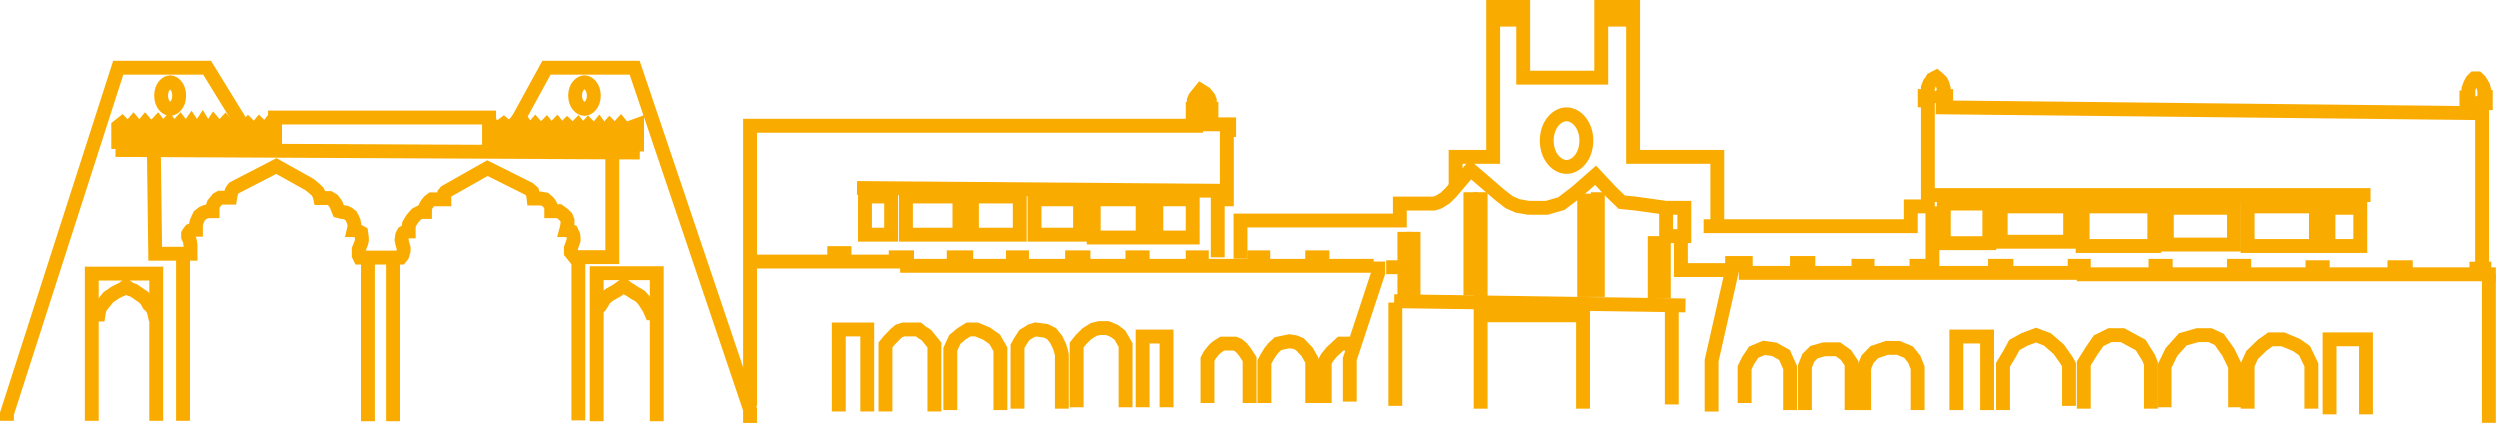 <svg width="277" height="47" viewBox="0 0 277 47" fill="none" xmlns="http://www.w3.org/2000/svg">
<path d="M0.769 46.624V45.83L13.1 7.508H22.95L27.086 14.238M57.013 13.957L60.547 7.508H70.322L83.105 45.362V46.858" stroke="#F9AB00" stroke-width="1.537"/>
<path d="M72.766 46.671V30.268H66.111V46.671" stroke="#F9AB00" stroke-width="1.537"/>
<path d="M64.081 28.818L64.081 46.577" stroke="#F9AB00" stroke-width="1.537"/>
<path d="M67.84 16.995V28.491H63.667L63.254 27.977V27.463L63.479 26.855L63.554 26.622V26.341L63.517 26.061L63.329 25.64L63.066 25.547L62.878 25.5H62.727L62.802 25.22L62.878 24.752V24.425L62.727 24.051L62.389 23.724L61.938 23.397H61.524H61.073V22.977L60.96 22.696L60.772 22.416L60.396 22.088L59.907 21.995H59.118L59.08 21.668L58.968 21.247L58.592 20.92L54.005 18.63L49.38 21.247L49.23 21.434V22.088H48.29H47.839L47.538 22.322L47.275 22.649L47.087 23.023V23.35V23.491H46.598L46.41 23.584L46.147 23.724L45.846 24.051L45.621 24.332L45.32 24.846L45.282 25.266V25.5V25.64H44.944L44.719 25.78L44.568 26.061L44.493 26.575L44.568 26.949L44.719 27.463V27.79L44.568 28.304L44.38 28.538H39.869L39.756 28.304V27.977V27.603L39.869 27.323L40.019 26.949L40.094 26.668V26.341L40.019 25.78L39.756 25.64L39.342 25.5H39.192L39.267 25.173V24.893L39.192 24.519L39.041 24.192L38.891 23.911L38.59 23.677L38.29 23.537L37.914 23.491L37.538 23.397L37.425 23.117L37.237 22.649L36.898 22.182L36.523 21.948H35.47L35.395 21.621L35.207 21.247L34.868 20.92L34.304 20.453L30.62 18.397L25.92 20.827L25.77 21.014L25.657 21.201L25.544 21.668L25.507 21.902H25.093H24.379L24.116 22.042L23.89 22.322L23.665 22.603L23.552 22.93V23.21V23.397H23.101L22.725 23.491L22.424 23.631L22.085 23.911L21.935 24.238L21.785 24.565L21.71 24.893V25.22V25.453H21.409L21.108 25.547L20.958 25.734L20.845 25.921V26.248L21.033 26.668L21.108 27.136V28.117H17.198L17.048 16.667" stroke="#F9AB00" stroke-width="1.537"/>
<path d="M12.799 16.621L70.886 16.901" stroke="#F9AB00" stroke-width="1.537"/>
<path d="M30.47 16.668V13.022H54.193V16.761" stroke="#F9AB00" stroke-width="1.537"/>
<path d="M40.771 28.538V46.67" stroke="#F9AB00" stroke-width="1.537"/>
<path d="M43.553 28.538V46.67" stroke="#F9AB00" stroke-width="1.537"/>
<path d="M20.281 28.258V46.624" stroke="#F9AB00" stroke-width="1.537"/>
<path d="M17.311 46.625V30.315H10.168V46.625" stroke="#F9AB00" stroke-width="1.537"/>
<path d="M10.168 34.847H10.919L10.995 34.38L11.145 34.006L11.371 33.725L11.746 33.258L12.01 32.931L12.423 32.651L12.762 32.417L13.213 32.183L13.551 32.043L13.965 31.716L14.416 32.043L14.829 32.183L15.168 32.417L15.506 32.651L15.92 32.931L16.221 33.258L16.484 33.725L16.784 34.006L17.01 34.38L17.123 34.847H17.311" stroke="#F9AB00" stroke-width="1.537"/>
<path d="M72.728 34.706H72.164L71.939 34.192L71.675 33.772L71.375 33.304L70.961 32.837L70.585 32.603L70.247 32.416L69.908 32.183L69.57 31.996L69.119 31.622L68.743 31.902L68.367 32.183L67.953 32.416L67.615 32.603L67.277 32.837L66.976 33.117L66.75 33.491L66.487 33.912L66.374 34.005H66.111" stroke="#F9AB00" stroke-width="1.537"/>
<path d="M54.576 13.881L54.219 14.217V15.689H54.973V14.217L54.576 13.881Z" stroke="#F9AB00" stroke-width="1.537"/>
<path d="M55.807 13.747L55.296 14.127V15.69H56.266V14.127L55.807 13.747Z" stroke="#F9AB00" stroke-width="1.537"/>
<path d="M56.9 13.817L56.524 14.237V15.686H57.238V14.237L56.9 13.817Z" stroke="#F9AB00" stroke-width="1.537"/>
<path d="M57.614 14.377V15.686H58.517V14.377L58.141 13.817L57.614 14.377Z" stroke="#F9AB00" stroke-width="1.537"/>
<path d="M58.855 14.378V15.639H59.757V14.378L59.306 13.864L58.855 14.378Z" stroke="#F9AB00" stroke-width="1.537"/>
<path d="M60.096 14.378V15.639H60.923V14.378L60.547 13.91L60.096 14.378Z" stroke="#F9AB00" stroke-width="1.537"/>
<path d="M61.261 14.331V15.639H62.088V14.331L61.712 13.864L61.261 14.331Z" stroke="#F9AB00" stroke-width="1.537"/>
<path d="M62.426 14.331V15.639H63.291V14.331L62.84 13.91L62.426 14.331Z" stroke="#F9AB00" stroke-width="1.537"/>
<path d="M64.457 15.733H63.63V14.331L64.043 13.91L64.457 14.425V15.733Z" stroke="#F9AB00" stroke-width="1.537"/>
<path d="M65.171 13.91L64.795 14.331V15.733H65.585V14.331L65.171 13.91Z" stroke="#F9AB00" stroke-width="1.537"/>
<path d="M14.002 14.191V15.734H13.1V14.005L13.514 13.677L14.002 14.191Z" stroke="#F9AB00" stroke-width="1.537"/>
<path d="M14.341 14.167V15.779H15.245V14.167L14.793 13.63L14.341 14.167Z" stroke="#F9AB00" stroke-width="1.537"/>
<path d="M15.622 14.167V15.779H16.527V14.167L16.074 13.63L15.622 14.167Z" stroke="#F9AB00" stroke-width="1.537"/>
<path d="M16.979 14.167V15.779H17.883V14.167L17.469 13.63L16.979 14.167Z" stroke="#F9AB00" stroke-width="1.537"/>
<path d="M18.222 14.167V15.779H19.127V14.167L18.712 13.63L18.222 14.167Z" stroke="#F9AB00" stroke-width="1.537"/>
<path d="M19.466 14.167V15.779H20.37V14.167L19.956 13.63L19.466 14.167Z" stroke="#F9AB00" stroke-width="1.537"/>
<path d="M20.71 14.314V15.826H21.652V14.314L21.2 13.63L20.71 14.314Z" stroke="#F9AB00" stroke-width="1.537"/>
<path d="M21.991 14.314V15.92H22.858V14.314L22.443 13.63L21.991 14.314Z" stroke="#F9AB00" stroke-width="1.537"/>
<path d="M23.235 14.314V15.92H24.139V14.167L23.687 13.63L23.235 14.314Z" stroke="#F9AB00" stroke-width="1.537"/>
<path d="M24.478 14.167V15.92H25.42V14.167L24.968 13.63L24.478 14.167Z" stroke="#F9AB00" stroke-width="1.537"/>
<path d="M25.797 14.314V15.92H26.626V14.314L26.249 13.825L25.797 14.314Z" stroke="#F9AB00" stroke-width="1.537"/>
<path d="M27.041 14.314V15.92H27.983V14.314L27.493 13.825L27.041 14.314Z" stroke="#F9AB00" stroke-width="1.537"/>
<path d="M28.322 14.314V15.92H29.227V14.314L28.737 13.825L28.322 14.314Z" stroke="#F9AB00" stroke-width="1.537"/>
<path d="M29.453 14.314V15.92H30.47V14.314L29.829 13.825L29.453 14.314Z" stroke="#F9AB00" stroke-width="1.537"/>
<path d="M66.374 13.957L65.998 14.425V15.78H66.713V14.425L66.374 13.957Z" stroke="#F9AB00" stroke-width="1.537"/>
<path d="M67.54 13.957L67.126 14.425V15.827H67.991V14.425L67.54 13.957Z" stroke="#F9AB00" stroke-width="1.537"/>
<path d="M68.781 13.817L68.404 14.237V15.966H69.119V14.237L68.781 13.817Z" stroke="#F9AB00" stroke-width="1.537"/>
<path d="M64.758 9.119C65.182 9.119 65.794 9.615 65.794 10.593C65.794 11.572 65.182 12.068 64.758 12.068C64.333 12.068 63.722 11.572 63.722 10.593C63.722 9.614 64.333 9.119 64.758 9.119Z" stroke="#F9AB00" stroke-width="1.537"/>
<path d="M18.852 9.119C19.243 9.119 19.851 9.598 19.851 10.593C19.851 11.589 19.243 12.068 18.852 12.068C18.461 12.068 17.854 11.588 17.854 10.593C17.854 9.598 18.461 9.119 18.852 9.119Z" stroke="#F9AB00" stroke-width="1.537"/>
<path d="M70.585 16.013V13.864L69.683 14.191V16.013H70.585Z" stroke="#F9AB00" stroke-width="1.537"/>
<path d="M161.28 20.674V17.382H165.441V0.769H165.945V2.179H166.323V0.769H166.828V2.179H167.332V0.769H167.836V2.179H168.231V0.769H168.77V8.605H177.419V0.769H178.05V2.179H178.491V0.769H178.995V2.179H179.437V0.769H180.067V2.179H180.445V0.769H180.95V17.382H190.28V25.062" stroke="#F9AB00" stroke-width="1.537"/>
<path d="M188.767 25.063H211.715V22.869H213.607V11.427V11.114H213.257V10.643H213.733V10.487L213.607 10.33V10.137V9.703L213.801 9.209L214.004 8.956L214.111 8.763L214.547 8.534L214.819 8.763L215.091 9.04L215.246 9.378L215.362 9.799V10.306L215.158 10.487V10.643H215.634V11.114H215.246V11.427V11.897L273.625 12.524V11.427H273.276V10.8H273.499V10.643V10.33V9.86L273.703 9.309L273.918 8.919L274.15 8.689H274.511L274.76 8.919L275.138 9.546L275.264 10.017V10.33V10.749H275.427V11.427H275.012V12.211V29.602" stroke="#F9AB00" stroke-width="1.537"/>
<path d="M191.919 29.922V29.138H193.433V30.235H199.107V29.138H200.115H200.367V30.235H205.915V29.451H206.924V30.235H212.346V29.451H213.607V30.235H221.046V29.451H222.307V30.235H229.872V29.451H230.881V30.392H238.825V29.451H239.959V30.392H247.525V29.451H248.659V30.392H256.225V29.608H257.36V30.392H265.303V29.608H266.564V30.392H274.382V29.765H275.264V30.392H275.769V30.862" stroke="#F9AB00" stroke-width="1.537"/>
<path d="M137.449 28.668V24.436H155.101V22.555H158.884L159.388 22.399L160.145 21.928L160.775 21.302L162.919 18.794L166.197 21.615L167.206 22.399L168.123 22.805L169.349 23.026H171.383L173.006 22.555L174.645 21.302L176.789 19.421L178.554 21.302L179.689 22.399L181.202 22.555L184.606 23.026M184.606 23.026H186.624V26.16H184.606V23.026ZM184.354 26.317V33.056" stroke="#F9AB00" stroke-width="1.537"/>
<path d="M183.345 26.16C183.345 26.536 183.345 30.914 183.345 33.056" stroke="#F9AB00" stroke-width="1.537"/>
<path d="M177.041 21.301V32.899" stroke="#F9AB00" stroke-width="1.537"/>
<path d="M175.528 32.9V21.458" stroke="#F9AB00" stroke-width="1.537"/>
<path d="M164.054 21.301V32.899" stroke="#F9AB00" stroke-width="1.537"/>
<path d="M162.919 21.301V32.742" stroke="#F9AB00" stroke-width="1.537"/>
<path d="M156.615 25.69V33.057" stroke="#F9AB00" stroke-width="1.537"/>
<path d="M83.105 44.968V13.935H132.531V12.995V12.681H132.279H132.153V12.054H132.531V11.427H132.279V11.114L132.405 10.8L132.784 10.33L133.036 10.017L133.54 10.33L133.792 10.644L133.918 10.8L134.044 11.114V11.427H133.855V12.054H134.229V12.681H133.918V13.778H135.936H136.188V14.405H135.936V22.085H134.927V28.511" stroke="#F9AB00" stroke-width="1.537"/>
<path d="M94.957 20.831L136.062 21.145" stroke="#F9AB00" stroke-width="1.537"/>
<path d="M95.335 26.002H95.84M95.84 26.002H98.74V21.771H95.84V26.002ZM128.119 22.084V26.316H132.153V22.084H128.119ZM126.606 22.084V26.316H121.184V22.084H126.606ZM119.671 22.084V26.002H114.627V22.084H119.671ZM112.988 21.771V26.002H107.692V21.771H112.988ZM106.305 21.771V26.002H100.379V21.771H106.305Z" stroke="#F9AB00" stroke-width="1.537"/>
<path d="M155.606 25.69V32.9" stroke="#F9AB00" stroke-width="1.537"/>
<path d="M154.471 33.37L186.75 33.84" stroke="#F9AB00" stroke-width="1.537"/>
<path d="M164.054 45.281V34.937H175.402V45.281" stroke="#F9AB00" stroke-width="1.537"/>
<path d="M154.597 33.526V44.967" stroke="#F9AB00" stroke-width="1.537"/>
<path d="M185.237 33.839V44.811" stroke="#F9AB00" stroke-width="1.537"/>
<path d="M189.65 45.594V39.952L191.92 29.921H186.246V26.316" stroke="#F9AB00" stroke-width="1.537"/>
<path d="M149.553 44.497V39.795L152.706 30.234V28.98" stroke="#F9AB00" stroke-width="1.537"/>
<path d="M153.589 29.608H155.606" stroke="#F9AB00" stroke-width="1.537"/>
<path d="M152.201 29.451H146.527V28.511H145.392V29.451H139.971V28.511H138.962V29.451H133.162V28.511H132.153V29.451H126.605V28.511H125.47V29.451H120.049V28.511H118.788V29.451H113.24V28.511H112.231V29.451H107.061V28.511H105.674V29.451H100.505V28.511H99.244V28.981H93.57V28.041H92.435V28.981H83.105" stroke="#F9AB00" stroke-width="1.537"/>
<path d="M275.769 30.392V46.849" stroke="#F9AB00" stroke-width="1.537"/>
<path d="M92.94 45.593V36.503H96.092V45.593M98.109 45.593V38.227L98.488 37.757L99.244 36.973L99.622 36.659L100.127 36.503H100.883H101.766L102.144 36.816L102.649 37.13L103.153 37.757L103.531 38.227V45.593" stroke="#F9AB00" stroke-width="1.537"/>
<path d="M105.296 45.436V38.697L105.8 37.6L106.557 36.973L107.314 36.503H108.196L109.331 36.973L110.214 37.6L110.844 38.697V45.436" stroke="#F9AB00" stroke-width="1.537"/>
<path d="M112.736 45.28V38.697V38.383L112.988 37.913L113.492 37.13L114.249 36.659L114.753 36.503L115.888 36.659L116.518 36.973L117.023 37.6L117.401 38.383C117.485 38.645 117.653 39.198 117.653 39.324C117.653 39.449 117.653 43.347 117.653 45.28" stroke="#F9AB00" stroke-width="1.537"/>
<path d="M119.292 45.124V38.227L119.797 37.6L120.427 36.974L121.184 36.503L121.814 36.347H122.697L123.453 36.66L124.084 37.13L124.714 38.227V38.854C124.714 39.063 124.714 39.513 124.714 39.638C124.714 39.763 124.714 43.347 124.714 45.124" stroke="#F9AB00" stroke-width="1.537"/>
<path d="M126.605 45.123V37.287H129.253V45.123" stroke="#F9AB00" stroke-width="1.537"/>
<path d="M133.792 44.655V39.797L134.045 39.327L134.549 38.7L134.927 38.386L135.432 38.073H135.81H136.314H136.819L137.197 38.229L137.575 38.543L137.953 39.013L138.458 39.797V40.267V44.655" stroke="#F9AB00" stroke-width="1.537"/>
<path d="M140.097 44.653V40.107L140.349 39.637L140.727 39.01L141.106 38.54L141.61 38.07L142.114 37.965L142.871 37.809L143.501 37.913L144.006 38.122L144.825 38.984L145.33 39.872L145.393 40.107V44.653" stroke="#F9AB00" stroke-width="1.537"/>
<path d="M146.78 44.655V40.11L147.032 39.64L147.536 39.013L148.04 38.543L148.545 38.073H148.923H149.301H149.806H149.932L150.058 38.229" stroke="#F9AB00" stroke-width="1.537"/>
<path d="M193.306 44.655V40.736L193.685 39.953L194.315 39.013L195.45 38.542L196.585 38.699L197.72 39.326L198.35 40.736V45.438" stroke="#F9AB00" stroke-width="1.537"/>
<path d="M199.989 45.437V40.578L200.368 39.638L200.998 39.011L202.133 38.698H203.646L204.528 39.325L205.159 40.265V41.205C205.159 41.78 205.159 42.992 205.159 43.243C205.159 43.494 205.159 44.81 205.159 45.437" stroke="#F9AB00" stroke-width="1.537"/>
<path d="M206.546 45.438V40.736L206.924 39.796L207.68 39.013L209.067 38.542H210.328L211.463 39.013L212.094 39.796L212.472 40.736V43.714V45.438" stroke="#F9AB00" stroke-width="1.537"/>
<path d="M216.759 45.437V37.287H220.163V45.437" stroke="#F9AB00" stroke-width="1.537"/>
<path d="M221.928 45.438V40.422L222.685 39.169L223.189 38.228L224.324 37.601L225.585 37.131L226.846 37.601L228.107 38.699L228.989 39.952L229.242 40.422V44.968" stroke="#F9AB00" stroke-width="1.537"/>
<path d="M230.881 45.281V40.266L231.763 38.855L232.52 37.758L233.781 37.131H235.168L237.185 38.228L238.068 39.639L238.32 40.266V45.281" stroke="#F9AB00" stroke-width="1.537"/>
<path d="M239.833 45.124V40.579L240.59 39.012L241.851 37.601L243.49 37.131H244.877L245.886 37.601L246.894 39.012L247.651 40.579V45.124" stroke="#F9AB00" stroke-width="1.537"/>
<path d="M249.038 45.28V40.421L249.542 39.324L250.677 38.227L251.56 37.6H252.947L254.46 38.227L255.342 38.854L256.099 40.421V42.302V45.28M258.116 45.907V37.6H262.151V45.907" stroke="#F9AB00" stroke-width="1.537"/>
<path d="M214.111 21.614H262.655" stroke="#F9AB00" stroke-width="1.537"/>
<path d="M261.52 27.256V23.024H257.99V27.256H261.52Z" stroke="#F9AB00" stroke-width="1.537"/>
<path d="M256.603 27.257V22.868H249.038V27.257H256.603Z" stroke="#F9AB00" stroke-width="1.537"/>
<path d="M247.524 27.099V23.024H240.085V27.099H247.524Z" stroke="#F9AB00" stroke-width="1.537"/>
<path d="M238.698 27.257V22.868H230.755V27.257H238.698Z" stroke="#F9AB00" stroke-width="1.537"/>
<path d="M229.368 26.786V22.868H221.677V26.786H229.368Z" stroke="#F9AB00" stroke-width="1.537"/>
<path d="M220.416 26.943V22.555H215.372V26.943H220.416Z" stroke="#F9AB00" stroke-width="1.537"/>
<path d="M214.111 22.868V30.235" stroke="#F9AB00" stroke-width="1.537"/>
<path d="M173.573 12.666C174.638 12.666 175.768 13.807 175.768 15.581C175.767 17.355 174.638 18.495 173.573 18.495C172.509 18.495 171.379 17.355 171.379 15.581C171.379 13.807 172.509 12.666 173.573 12.666Z" stroke="#F9AB00" stroke-width="1.537"/>
</svg>
